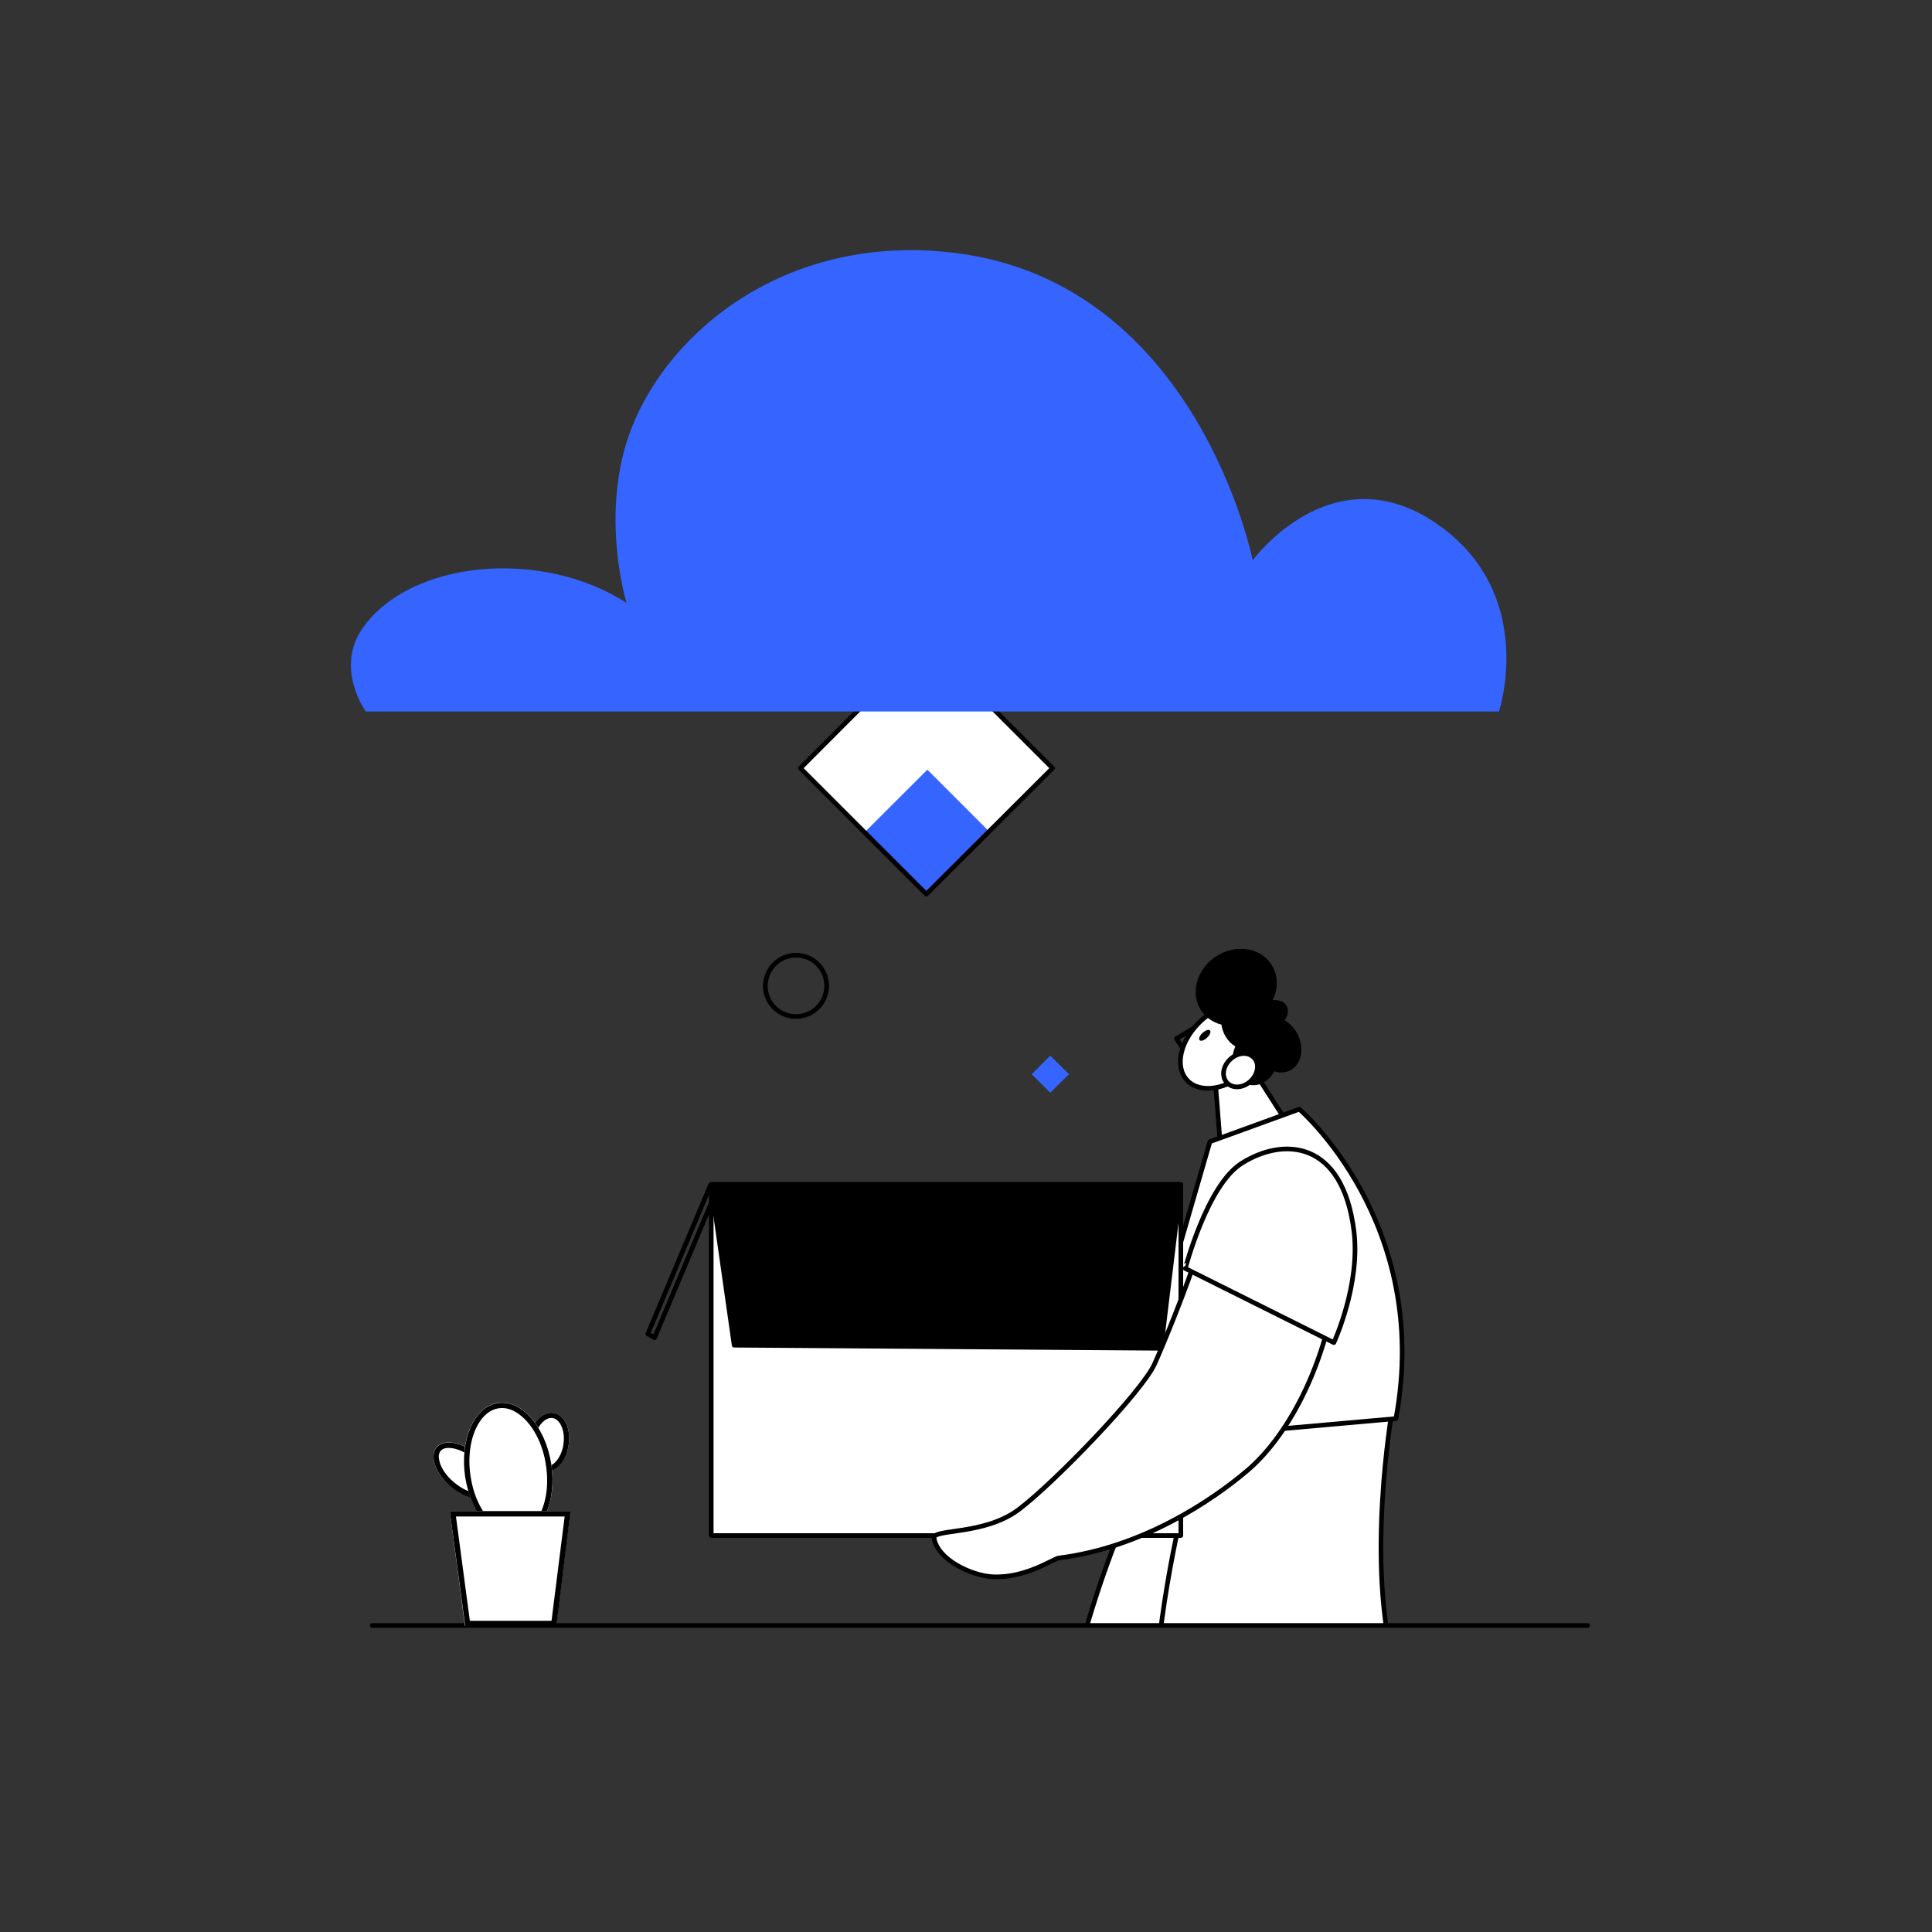 <?xml version="1.0" encoding="utf-8"?>
<!-- Generator: Adobe Illustrator 22.1.0, SVG Export Plug-In . SVG Version: 6.00 Build 0)  -->
<svg version="1.1" id="图层_1" xmlns="http://www.w3.org/2000/svg" xmlns:xlink="http://www.w3.org/1999/xlink" x="0px" y="0px"
	 viewBox="0 0 750 750" style="enable-background:new 0 0 750 750;" xml:space="preserve">
<rect x="0" y="0" width="750" height="750" fill="#333333" stroke="none"/>
<g>
	<polygon style="fill-rule:evenodd;clip-rule:evenodd;fill:#FFFFFF;" points="408.6,298.2 359.6,249.2 310.7,298.2 359.6,347.1 
		408.6,298.2 	"/>
	<g>
		<defs>
			<polygon id="SVGID_3_" points="408.6,298.2 359.6,249.2 310.7,298.2 359.6,347.1 408.6,298.2 			"/>
		</defs>
		<clipPath id="SVGID_2_">
			<use xlink:href="#SVGID_3_"  style="overflow:visible;"/>
		</clipPath>
		<polygon style="clip-path:url(#SVGID_2_);fill-rule:evenodd;clip-rule:evenodd;fill:#3564FF;" points="408.9,347.7 360,298.8 
			311,347.7 360,396.7 408.9,347.7 		"/>
	</g>
	
		<polygon style="fill:none;stroke:#000000;stroke-width:1.8;stroke-linecap:round;stroke-linejoin:round;stroke-miterlimit:10;" points="
		408.6,298.2 359.6,249.2 310.7,298.2 359.6,347.1 408.6,298.2 	"/>
	<polygon style="fill-rule:evenodd;clip-rule:evenodd;fill:#3564FF;" points="415,417 407.7,409.8 400.5,417 407.7,424.2 415,417 	
		"/>
	<path style="fill:none;stroke:#000000;stroke-width:1.8;stroke-linecap:round;stroke-linejoin:round;stroke-miterlimit:10;" d="
		M309,370.8c6.6,0,11.9,5.3,11.9,11.9c0,6.6-5.3,11.9-11.9,11.9c-6.6,0-11.9-5.3-11.9-11.9C297.2,376.1,302.5,370.8,309,370.8
		L309,370.8z"/>
	<path style="fill-rule:evenodd;clip-rule:evenodd;fill:#3564FF;" d="M581.9,276.2H142c0,0-12.3-16.9-1-32.7
		c18.9-26.2,69.3-30.6,102.2-9.5c0,0-10.8-35.3,2-67.9c15-38.4,61.3-75.9,125.7-67.9c94,11.7,115.4,119.3,115.4,119.3
		s29.9-41,69.8-15.3C597.5,229.2,581.9,276.2,581.9,276.2L581.9,276.2z"/>
	<g>
		<defs>
			<polygon id="SVGID_5_" points="650,351 131.2,351 131.2,631.2 650,631.2 650,351 			"/>
		</defs>
		<clipPath id="SVGID_4_">
			<use xlink:href="#SVGID_5_"  style="overflow:visible;"/>
		</clipPath>
		
			<polygon style="clip-path:url(#SVGID_4_);fill-rule:evenodd;clip-rule:evenodd;fill:#FFFFFF;stroke:#000000;stroke-width:1.8;stroke-linecap:round;stroke-linejoin:round;stroke-miterlimit:10;" points="
			485.8,414.2 504.1,442.8 473.6,442.9 471.7,418.6 485.8,414.2 		"/>
		
			<polygon style="clip-path:url(#SVGID_4_);fill:none;stroke:#000000;stroke-width:1.8;stroke-linecap:round;stroke-linejoin:round;stroke-miterlimit:10;" points="
			465.5,397.9 456.7,403.2 459.9,408 465.5,397.9 		"/>
		
			<path style="clip-path:url(#SVGID_4_);fill-rule:evenodd;clip-rule:evenodd;fill:#FFFFFF;stroke:#000000;stroke-width:1.8;stroke-linecap:round;stroke-linejoin:round;stroke-miterlimit:10;" d="
			M489.8,392.6c-5-5.4-15.5-3.8-23.5,3.6c-8,7.4-10.5,17.7-5.5,23.1c5,5.4,15.5,3.8,23.5-3.6C492.3,408.3,494.8,398,489.8,392.6
			L489.8,392.6z"/>
		<path style="clip-path:url(#SVGID_4_);fill-rule:evenodd;clip-rule:evenodd;" d="M472,371.3c-7.5,5-10.1,14.4-5.7,21
			c4.4,6.6,14,7.9,21.5,3c7.5-5,10.1-14.4,5.7-21C489.1,367.7,479.5,366.4,472,371.3L472,371.3z"/>
		<path style="clip-path:url(#SVGID_4_);fill-rule:evenodd;clip-rule:evenodd;" d="M466.8,401c-1.1,1-1.6,2.3-1.1,2.8
			c0.5,0.5,1.8,0.1,2.9-1c1.1-1,1.6-2.3,1.1-2.8C469.2,399.5,467.9,400,466.8,401L466.8,401z"/>
		<path style="clip-path:url(#SVGID_4_);fill-rule:evenodd;clip-rule:evenodd;" d="M503.6,401.3c-2.9-5.5-8.9-8.1-13.3-5.8
			c-4.4,2.3-5.6,8.7-2.7,14.2c2.9,5.5,8.9,8.1,13.3,5.8C505.3,413.2,506.5,406.8,503.6,401.3L503.6,401.3z"/>
		<path style="clip-path:url(#SVGID_4_);fill-rule:evenodd;clip-rule:evenodd;" d="M495.4,389.9c-3.7-5.4-11-6.9-16.3-3.3
			c-5.3,3.6-6.6,10.9-3,16.3c3.7,5.4,11,6.9,16.3,3.3C497.7,402.6,499.1,395.3,495.4,389.9L495.4,389.9z"/>
		<path style="clip-path:url(#SVGID_4_);fill-rule:evenodd;clip-rule:evenodd;" d="M499.5,390.5c-1.6-2.9-6.7-3-11.5-0.4
			c-4.7,2.6-7.3,7.1-5.7,10c1.6,2.9,6.7,3,11.5,0.4C498.6,397.8,501.1,393.4,499.5,390.5L499.5,390.5z"/>
		<path style="clip-path:url(#SVGID_4_);fill-rule:evenodd;clip-rule:evenodd;" d="M489.7,400.4c-4.7-1.1-9.7,2.7-11,8.4
			c-1.3,5.7,1.5,11.3,6.2,12.3c4.7,1.1,9.7-2.7,11-8.4C497.2,407,494.5,401.4,489.7,400.4L489.7,400.4z"/>
		
			<path style="clip-path:url(#SVGID_4_);fill-rule:evenodd;clip-rule:evenodd;fill:#FFFFFF;stroke:#000000;stroke-width:1.8;stroke-linecap:round;stroke-linejoin:round;stroke-miterlimit:10;" d="
			M486.8,410.6c-2.2-2.4-6.3-2.1-9.2,0.6c-2.9,2.7-3.5,6.7-1.3,9.1c2.2,2.4,6.3,2.1,9.2-0.6C488.4,417,489,412.9,486.8,410.6
			L486.8,410.6z"/>
		
			<path style="clip-path:url(#SVGID_4_);fill-rule:evenodd;clip-rule:evenodd;fill:#FFFFFF;stroke:#000000;stroke-width:1.8;stroke-linecap:round;stroke-linejoin:round;stroke-miterlimit:10;" d="
			M529.9,540.9c0,0,5.8,35.9-25.6,116.1c-31.4,80.2-29.2,150.9-29.2,150.9l-81.5-4.9c0,0,7.3-141.1,48.7-225.7
			c22.6-46.1,26.6-62.3,26.6-62.3L529.9,540.9L529.9,540.9z"/>
		
			<path style="clip-path:url(#SVGID_4_);fill-rule:evenodd;clip-rule:evenodd;fill:#FFFFFF;stroke:#000000;stroke-width:1.8;stroke-linecap:round;stroke-linejoin:round;stroke-miterlimit:10;" d="
			M540.4,547.7c0,0-10.5,60.3,1.3,100.6c21.2,72.6,43.7,161.1,43.7,161.1l-82.9,4.7c0,0-59.2-81.1-54.3-157.2
			c4.9-76.2,33.6-145.3,33.6-145.3L540.4,547.7L540.4,547.7z"/>
		
			<path style="clip-path:url(#SVGID_4_);fill-rule:evenodd;clip-rule:evenodd;fill:#FFFFFF;stroke:#000000;stroke-width:1.8;stroke-linecap:round;stroke-linejoin:round;stroke-miterlimit:10;" d="
			M504.4,430.6c0,0,51.5,44.2,37.5,120.1L436,560.1c0,0,27-94.1,33.7-116.9L504.4,430.6L504.4,430.6z"/>
	</g>
	<g>
		<defs>
			<polygon id="SVGID_7_" points="650,351 131.2,351 131.2,631.2 650,631.2 650,351 			"/>
		</defs>
		<clipPath id="SVGID_6_">
			<use xlink:href="#SVGID_7_"  style="overflow:visible;"/>
		</clipPath>
	</g>
	<g>
		<defs>
			<polygon id="SVGID_9_" points="650,351 131.2,351 131.2,631.2 650,631.2 650,351 			"/>
		</defs>
		<clipPath id="SVGID_8_">
			<use xlink:href="#SVGID_9_"  style="overflow:visible;"/>
		</clipPath>
		
			<polygon style="clip-path:url(#SVGID_8_);fill:none;stroke:#000000;stroke-width:1.8;stroke-linecap:round;stroke-linejoin:round;stroke-miterlimit:10;" points="
			278.3,461.8 275.7,460.3 251.5,517.8 254.1,519.3 278.3,461.8 		"/>
		
			<polygon style="clip-path:url(#SVGID_8_);fill-rule:evenodd;clip-rule:evenodd;fill:#FFFFFF;stroke:#000000;stroke-width:1.8;stroke-linecap:round;stroke-linejoin:round;stroke-miterlimit:10;" points="
			458.4,459.8 276.1,459.8 276.1,596.1 458.4,596.1 458.4,459.8 		"/>
		<polygon style="opacity:0.15;clip-path:url(#SVGID_8_);fill-rule:evenodd;clip-rule:evenodd;fill:#3664FF;" points="458.4,459.8 
			276.1,459.8 285,522.2 450.7,523.4 458.4,459.8 		"/>
	</g>
	<g>
		<defs>
			<polygon id="SVGID_11_" points="458.4,459.8 276.1,459.8 285,522.2 450.7,523.4 458.4,459.8 			"/>
		</defs>
		<defs>
			<polygon id="SVGID_12_" points="650,351 131.2,351 131.2,631.2 650,631.2 650,351 			"/>
		</defs>
		<clipPath id="SVGID_10_">
			<use xlink:href="#SVGID_11_"  style="overflow:visible;"/>
		</clipPath>
		<clipPath id="SVGID_13_" style="clip-path:url(#SVGID_10_);">
			<use xlink:href="#SVGID_12_"  style="overflow:visible;"/>
		</clipPath>
		<polygon style="clip-path:url(#SVGID_13_);fill-rule:evenodd;clip-rule:evenodd;fill:#FFFFFF;" points="515,434.5 244.6,434.5 
			244.6,468.9 515,468.9 515,434.5 		"/>
	</g>
	<g>
		<defs>
			<polygon id="SVGID_15_" points="650,351 131.2,351 131.2,631.2 650,631.2 650,351 			"/>
		</defs>
		<clipPath id="SVGID_14_">
			<use xlink:href="#SVGID_15_"  style="overflow:visible;"/>
		</clipPath>
		
			<polygon style="clip-path:url(#SVGID_14_);fill:none;stroke:#000000;stroke-width:1.8;stroke-linecap:round;stroke-linejoin:round;stroke-miterlimit:10;" points="
			458.4,459.8 276.1,459.8 285,522.2 450.7,523.4 458.4,459.8 		"/>
		
			<path style="clip-path:url(#SVGID_14_);fill-rule:evenodd;clip-rule:evenodd;fill:#FFFFFF;stroke:#000000;stroke-width:1.8;stroke-linecap:round;stroke-linejoin:round;stroke-miterlimit:10;" d="
			M485.1,454.3c14.3-12.9,37.9,1.7,34.6,37.1c-3.3,35.4-18.8,65.2-35.3,79.3c-14.2,12.1-41.2,30.1-73.3,34.1
			c-2.2,0.3-12.9,7.9-25.7,7.3c-8.3-0.4-21.5-6.7-22.8-15c-0.6-3.7,19.6-1,33-11.2c13.9-10.5,47.8-45.7,52.6-56.4
			c3.7-8.2,12.3-29.3,17.3-44.8C469.5,472.5,477.8,460.8,485.1,454.3L485.1,454.3z"/>
		
			<path style="clip-path:url(#SVGID_14_);fill-rule:evenodd;clip-rule:evenodd;fill:#FFFFFF;stroke:#000000;stroke-width:1.8;stroke-linecap:round;stroke-linejoin:round;stroke-miterlimit:10;" d="
			M482,451.6c16.3-10.3,39.2-8.9,43.6,26.3c2.6,20.9-7.8,43.3-7.8,43.3l-57.7-28.8C460.2,492.4,468.5,460.1,482,451.6L482,451.6z"/>
	</g>
	
		<line style="fill:none;stroke:#000000;stroke-width:1.8;stroke-linecap:round;stroke-linejoin:round;stroke-miterlimit:10;" x1="144.5" y1="631" x2="616.3" y2="631"/>
	<path style="fill-rule:evenodd;clip-rule:evenodd;fill:#FFFFFF;" d="M169.5,561.8c2.9-3.4,9.9-2,15.8,2.9c5.9,5,8.3,11.8,5.4,15.1
		c-2.9,3.4-9.9,2-15.8-2.9C169,572,166.6,565.2,169.5,561.8L169.5,561.8z"/>
	<path style="fill-rule:evenodd;clip-rule:evenodd;" d="M185.3,564.8c-5.8-5-12.9-6.3-15.8-2.9c-2.9,3.4-0.4,10.1,5.4,15.1
		c5.9,5,12.9,6.3,15.8,2.9C193.5,576.5,191.1,569.8,185.3,564.8z M189.1,578.6c-0.8,0.9-2,1.2-3.5,1.1c-2.9-0.1-6.3-1.7-9.4-4.3
		c-3.1-2.6-5.2-5.8-5.7-8.6c-0.3-1.4-0.2-2.7,0.6-3.6c0.8-0.9,2-1.2,3.5-1.1c2.8,0.1,6.3,1.7,9.4,4.3c3.1,2.6,5.2,5.8,5.7,8.6
		C190,576.4,189.9,577.7,189.1,578.6z"/>
	<path style="fill-rule:evenodd;clip-rule:evenodd;fill:#FFFFFF;" d="M214.9,548.5c4.3,0.7,6.9,6.4,5.8,12.7
		c-1.1,6.3-5.4,10.9-9.6,10.2c-4.3-0.7-6.9-6.4-5.8-12.7C206.3,552.4,210.6,547.8,214.9,548.5L214.9,548.5z"/>
	<path style="fill-rule:evenodd;clip-rule:evenodd;" d="M214.9,548.5c-4.3-0.7-8.6,3.8-9.6,10.2c-1.1,6.3,1.6,12,5.8,12.7
		c4.3,0.7,8.6-3.8,9.6-10.2C221.8,554.9,219.2,549.2,214.9,548.5z M218.7,560.9c-0.5,3.2-2,5.9-3.9,7.4c-1,0.8-2.2,1.2-3.3,1
		c-1.2-0.2-2.1-1-2.8-2.1c-1.3-2-1.9-5.1-1.3-8.3c0.5-3.2,2-5.9,3.9-7.4c1-0.8,2.2-1.2,3.3-1c1.2,0.2,2.1,1,2.8,2.1
		C218.7,554.7,219.2,557.7,218.7,560.9z"/>
	<path style="fill-rule:evenodd;clip-rule:evenodd;fill:#FFFFFF;" d="M193.2,544.6c9.2-1.4,18.5,9.1,20.8,23.6
		c2.3,14.5-3.4,27.4-12.6,28.8c-9.2,1.4-18.5-9.2-20.8-23.6C178.3,559,184,546.1,193.2,544.6L193.2,544.6z"/>
	<path style="fill-rule:evenodd;clip-rule:evenodd;" d="M214,568.3c-2.3-14.5-11.6-25.1-20.8-23.6c-9.2,1.4-14.8,14.4-12.6,28.8
		c2.3,14.5,11.6,25.1,20.8,23.6C210.6,595.7,216.2,582.7,214,568.3z M208.7,589.4c-1.9,3.1-4.5,5.2-7.6,5.7c-3.1,0.5-6.2-0.7-9-3.1
		c-4.6-3.9-8.2-10.7-9.4-18.8c-1.3-8.1,0.1-15.8,3.2-20.8c1.9-3.1,4.5-5.2,7.6-5.7c3.1-0.5,6.2,0.7,9,3.1c4.6,3.9,8.2,10.7,9.4,18.8
		C213.2,576.7,211.9,584.3,208.7,589.4z"/>
	<polygon style="fill-rule:evenodd;clip-rule:evenodd;fill:#FFFFFF;" points="221.4,586.6 174.6,586.6 180.5,631.2 215.9,631.2 
		221.4,586.6 	"/>
	<path style="fill-rule:evenodd;clip-rule:evenodd;" d="M174.6,586.6l6,44.6h35.4l5.5-44.6H174.6z M214.1,629.2h-31.7l-5.4-40.5
		h42.2L214.1,629.2z"/>
</g>
</svg>
